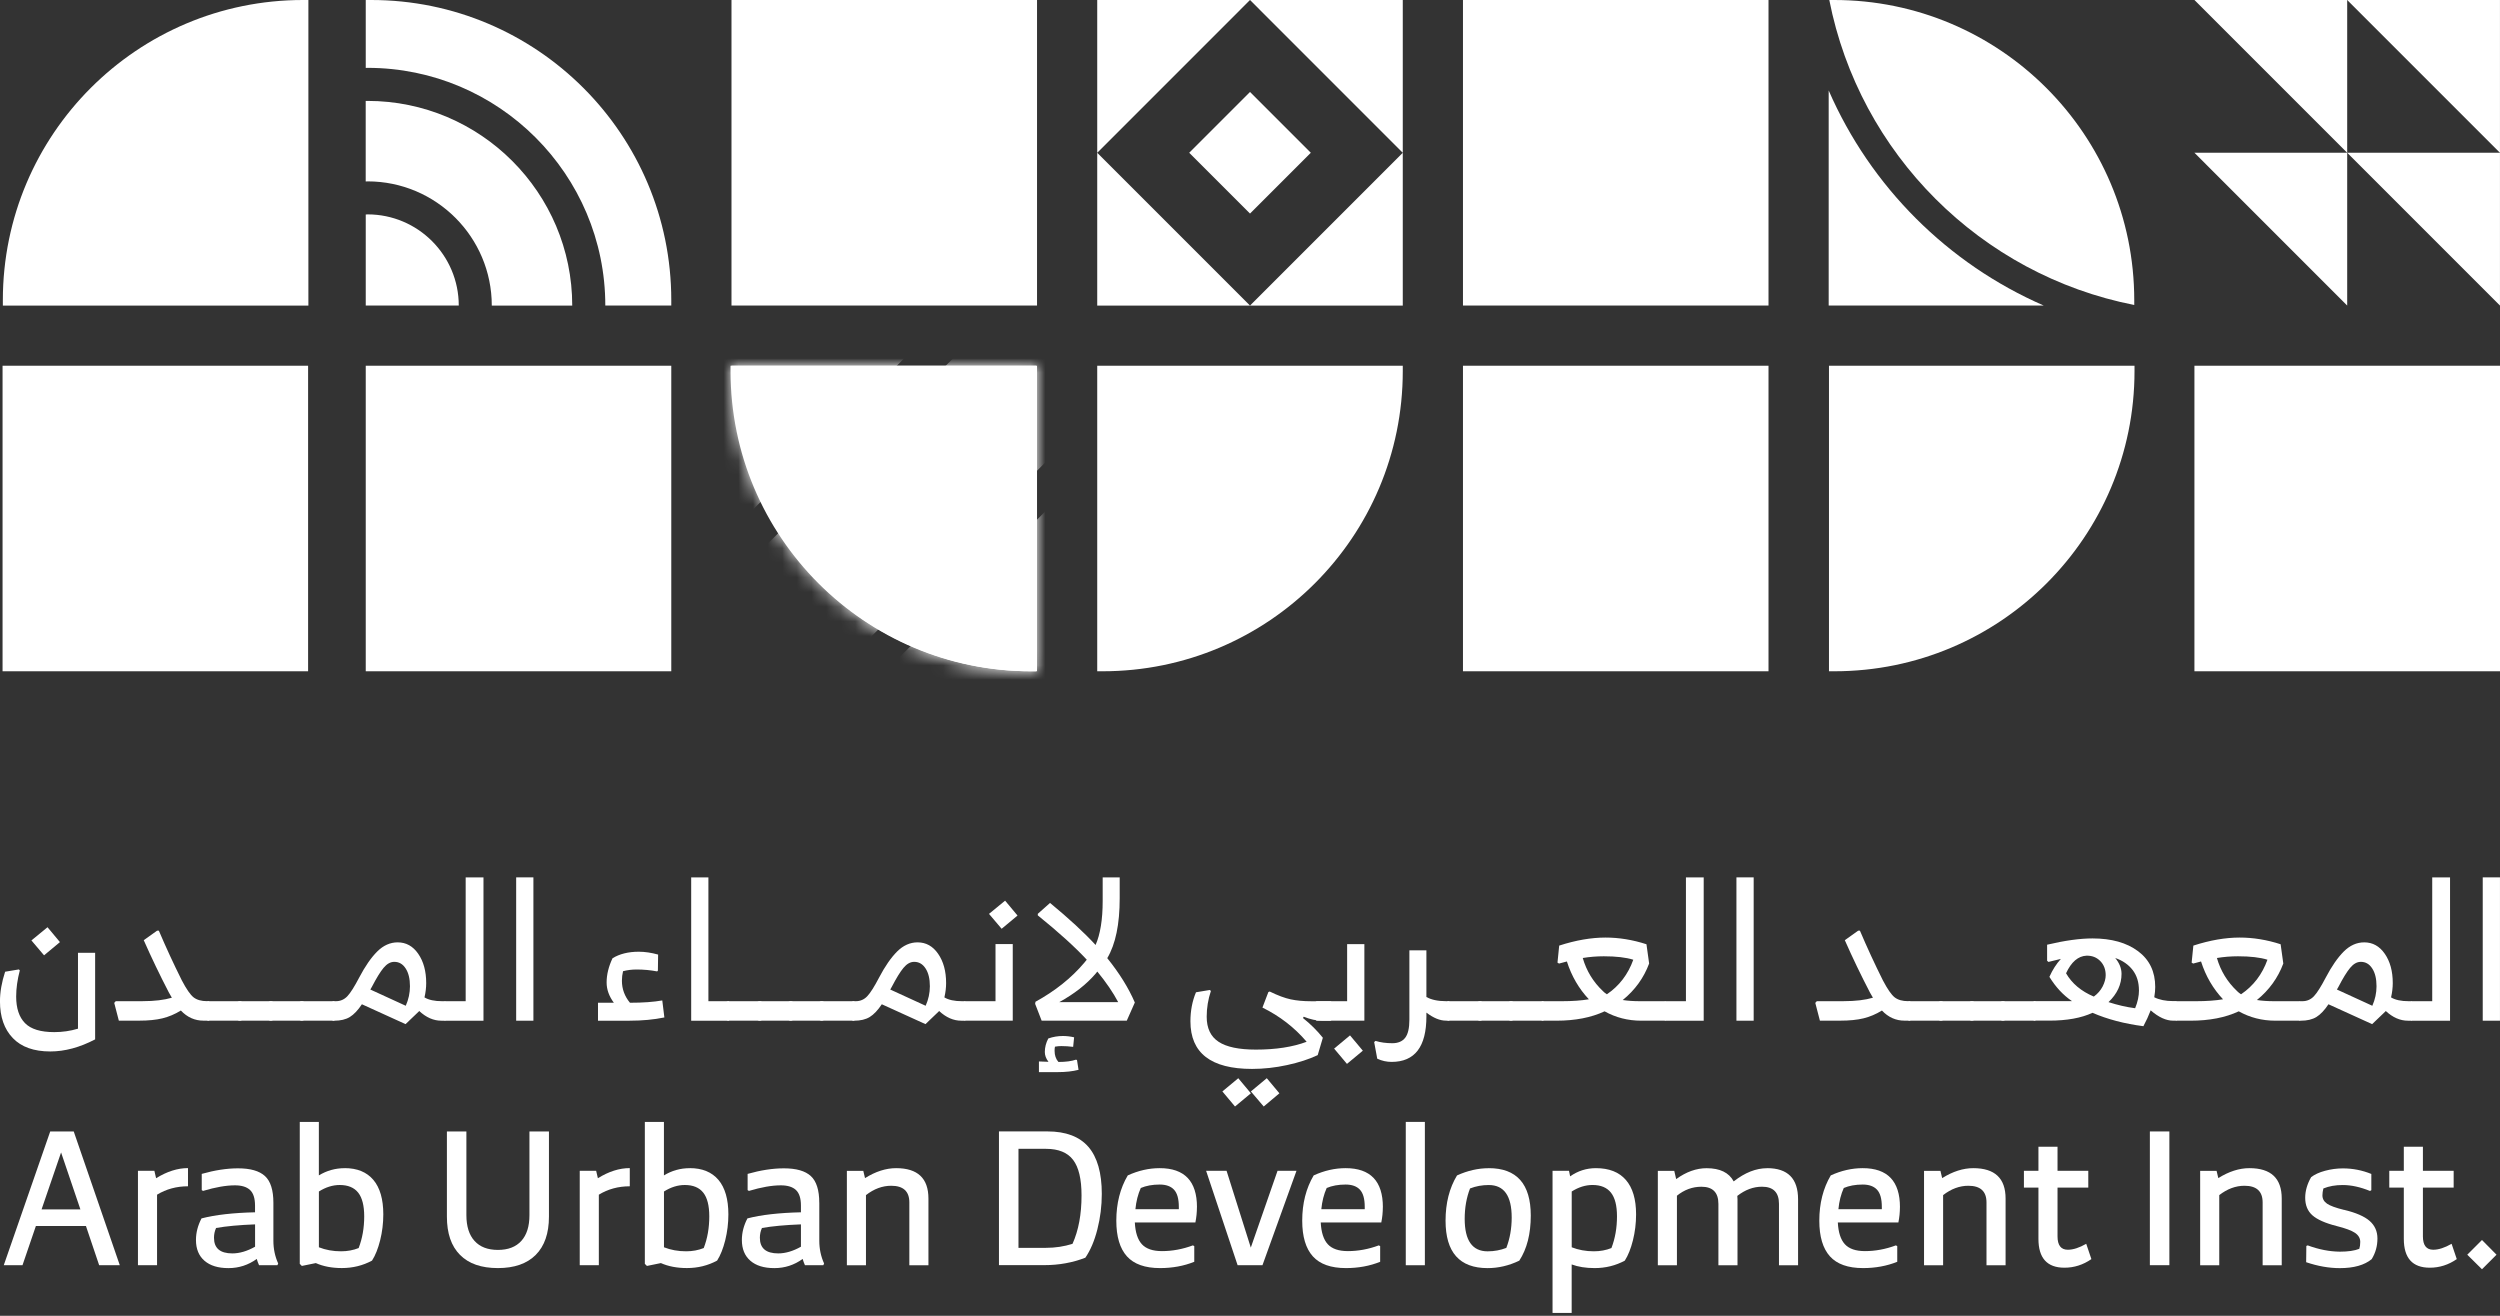 <svg width="171" height="90" viewBox="0 0 171 90" fill="none" xmlns="http://www.w3.org/2000/svg">
<rect x="0" y="0" width="171" height="90" fill="#333333" stroke="none"/>
<g id="Layer_1" clip-path="url(#clip0_8270_93120)">
<g id="Group">
<path id="Vector" d="M6.507 65.173V71.094C5.451 71.645 4.431 71.92 3.442 71.92C2.317 71.92 1.461 71.615 0.876 71.004C0.29 70.394 -0.002 69.558 -0.002 68.493C-0.002 67.865 0.115 67.189 0.35 66.466L1.291 66.309L1.356 66.374C1.191 67.002 1.106 67.6 1.106 68.165C1.106 68.966 1.308 69.571 1.709 69.981C2.109 70.392 2.777 70.597 3.71 70.597C4.27 70.597 4.811 70.519 5.334 70.362V65.173H6.497H6.507ZM3.012 65.343L2.149 64.325L3.25 63.422L4.1 64.44L3.015 65.343H3.012Z" fill="white"/>
<path id="Vector_2" d="M14.415 68.625V69.683L14.285 69.813H13.917C13.324 69.813 12.809 69.583 12.371 69.12C11.96 69.373 11.54 69.55 11.107 69.655C10.677 69.76 10.147 69.813 9.516 69.813H8.128L7.813 68.597L7.918 68.48H9.764C10.567 68.48 11.23 68.399 11.755 68.244L11.545 67.877C10.935 66.701 10.362 65.51 9.832 64.309L10.747 63.656H10.865C11.355 64.807 11.878 65.938 12.436 67.056C12.751 67.656 13.019 68.044 13.241 68.219C13.464 68.392 13.772 68.48 14.165 68.48H14.282L14.412 68.622L14.415 68.625Z" fill="white"/>
<path id="Vector_3" d="M14.282 68.481H16.404C16.526 68.481 16.586 68.54 16.586 68.663V69.631C16.586 69.754 16.526 69.814 16.404 69.814H14.282C14.159 69.814 14.1 69.754 14.1 69.631V68.663C14.1 68.54 14.159 68.481 14.282 68.481Z" fill="white"/>
<path id="Vector_4" d="M16.404 68.481H18.525C18.648 68.481 18.708 68.54 18.708 68.663V69.631C18.708 69.754 18.648 69.814 18.525 69.814H16.404C16.281 69.814 16.221 69.754 16.221 69.631V68.663C16.221 68.54 16.281 68.481 16.404 68.481Z" fill="white"/>
<path id="Vector_5" d="M18.525 68.481H20.646C20.769 68.481 20.829 68.54 20.829 68.663V69.631C20.829 69.754 20.769 69.814 20.646 69.814H18.525C18.402 69.814 18.342 69.754 18.342 69.631V68.663C18.342 68.54 18.402 68.481 18.525 68.481Z" fill="white"/>
<path id="Vector_6" d="M20.644 68.481H22.765C22.888 68.481 22.948 68.54 22.948 68.663V69.631C22.948 69.754 22.888 69.814 22.765 69.814H20.644C20.521 69.814 20.461 69.754 20.461 69.631V68.663C20.461 68.54 20.521 68.481 20.644 68.481Z" fill="white"/>
<path id="Vector_7" d="M30.568 68.625V69.686L30.438 69.816H30.188C29.657 69.816 29.15 69.596 28.669 69.148L28.657 69.175L27.741 70.051L24.754 68.692C24.484 69.1 24.209 69.39 23.929 69.563C23.648 69.733 23.296 69.816 22.868 69.816H22.763L22.633 69.621V68.705L22.763 68.482H22.973C23.286 68.482 23.548 68.367 23.764 68.137C23.979 67.907 24.246 67.482 24.569 66.864C24.972 66.096 25.382 65.503 25.8 65.085C26.22 64.667 26.686 64.457 27.201 64.457C27.776 64.457 28.247 64.717 28.607 65.24C28.97 65.763 29.152 66.431 29.152 67.241C29.152 67.564 29.112 67.889 29.035 68.222C29.322 68.397 29.725 68.482 30.24 68.482H30.436L30.566 68.627L30.568 68.625ZM25.332 67.684L27.754 68.795C27.946 68.36 28.041 67.914 28.041 67.462C28.041 66.949 27.944 66.541 27.746 66.241C27.551 65.938 27.291 65.79 26.968 65.79C26.706 65.79 26.463 65.928 26.235 66.203C26.008 66.476 25.742 66.911 25.435 67.504L25.33 67.687L25.332 67.684Z" fill="white"/>
<path id="Vector_8" d="M33.07 60.012V69.816H30.438L30.293 69.673V68.638L30.438 68.482H31.852V60.012H33.07Z" fill="white"/>
<path id="Vector_9" d="M36.485 60.012H35.306V69.816H36.485V60.012Z" fill="white"/>
<path id="Vector_10" d="M45.3 68.43L45.443 69.593C44.728 69.741 43.932 69.816 43.062 69.816H40.903V68.588H41.988C41.658 68.142 41.493 67.682 41.493 67.204C41.493 66.664 41.628 66.111 41.898 65.543C42.379 65.248 42.977 65.098 43.692 65.098C44.11 65.098 44.55 65.163 45.015 65.293L45 66.391L44.948 66.444C44.485 66.356 44.02 66.314 43.547 66.314C43.214 66.314 42.906 66.353 42.616 66.431C42.564 66.641 42.539 66.859 42.539 67.084C42.539 67.642 42.721 68.142 43.089 68.588C43.97 68.588 44.708 68.535 45.3 68.43Z" fill="white"/>
<path id="Vector_11" d="M49.974 68.64V69.671L49.844 69.816H47.277V60.012H48.455V68.482H49.844L49.974 68.64Z" fill="white"/>
<path id="Vector_12" d="M49.843 68.481H51.965C52.087 68.481 52.148 68.54 52.148 68.663V69.631C52.148 69.754 52.087 69.814 51.965 69.814H49.843C49.721 69.814 49.661 69.754 49.661 69.631V68.663C49.661 68.54 49.721 68.481 49.843 68.481Z" fill="white"/>
<path id="Vector_13" d="M51.965 68.481H54.086C54.209 68.481 54.269 68.54 54.269 68.663V69.631C54.269 69.754 54.209 69.814 54.086 69.814H51.965C51.842 69.814 51.782 69.754 51.782 69.631V68.663C51.782 68.54 51.842 68.481 51.965 68.481Z" fill="white"/>
<path id="Vector_14" d="M54.084 68.481H56.205C56.328 68.481 56.388 68.54 56.388 68.663V69.631C56.388 69.754 56.328 69.814 56.205 69.814H54.084C53.961 69.814 53.901 69.754 53.901 69.631V68.663C53.901 68.54 53.961 68.481 54.084 68.481Z" fill="white"/>
<path id="Vector_15" d="M56.205 68.481H58.327C58.449 68.481 58.509 68.54 58.509 68.663V69.631C58.509 69.754 58.449 69.814 58.327 69.814H56.205C56.083 69.814 56.023 69.754 56.023 69.631V68.663C56.023 68.54 56.083 68.481 56.205 68.481Z" fill="white"/>
<path id="Vector_16" d="M66.13 68.625V69.686L65.999 69.816H65.749C65.219 69.816 64.711 69.596 64.231 69.148L64.218 69.175L63.303 70.051L60.316 68.692C60.045 69.1 59.77 69.39 59.49 69.563C59.21 69.733 58.857 69.816 58.429 69.816H58.324L58.194 69.621V68.705L58.324 68.482H58.534C58.847 68.482 59.11 68.367 59.325 68.137C59.54 67.907 59.808 67.482 60.13 66.864C60.533 66.096 60.944 65.503 61.361 65.085C61.782 64.667 62.247 64.457 62.762 64.457C63.338 64.457 63.808 64.717 64.168 65.24C64.531 65.763 64.714 66.431 64.714 67.241C64.714 67.564 64.674 67.889 64.596 68.222C64.884 68.397 65.287 68.482 65.802 68.482H65.997L66.127 68.627L66.13 68.625ZM60.894 67.684L63.315 68.795C63.508 68.36 63.603 67.914 63.603 67.462C63.603 66.949 63.505 66.541 63.308 66.241C63.112 65.938 62.852 65.79 62.53 65.79C62.267 65.79 62.024 65.928 61.797 66.203C61.569 66.476 61.304 66.911 60.996 67.504L60.891 67.687L60.894 67.684Z" fill="white"/>
<path id="Vector_17" d="M68.093 64.573H69.272V69.814H65.999L65.817 69.631V68.625L65.999 68.483H68.093V64.575V64.573ZM68.511 63.527L67.648 62.509L68.749 61.605L69.599 62.624L68.514 63.527H68.511Z" fill="white"/>
<path id="Vector_18" d="M75.739 65.54C76.567 66.569 77.197 67.579 77.622 68.573L77.072 69.813H71.248L70.803 68.662L70.828 68.52C72.174 67.779 73.282 66.894 74.153 65.866L74.335 65.643C73.507 64.755 72.389 63.744 70.985 62.611V62.506L71.823 61.76C73.124 62.834 74.162 63.792 74.938 64.637C75.261 63.897 75.423 62.894 75.423 61.633V60.012H76.587V61.45C76.587 63.219 76.304 64.582 75.736 65.54M73.667 72.508L73.772 73.176C73.37 73.281 72.892 73.333 72.331 73.333H71.063V72.603L71.716 72.628C71.548 72.41 71.466 72.187 71.466 71.96C71.466 71.639 71.546 71.329 71.703 71.032C72.026 70.919 72.356 70.862 72.697 70.862C72.949 70.862 73.209 70.891 73.469 70.952L73.404 71.605C73.124 71.57 72.854 71.552 72.591 71.552C72.461 71.552 72.316 71.564 72.161 71.592C72.144 71.644 72.134 71.74 72.134 71.88C72.134 72.185 72.221 72.438 72.396 72.638C72.894 72.638 73.294 72.585 73.6 72.48L73.665 72.508H73.667ZM75.056 66.456L74.938 66.601C74.31 67.332 73.48 67.982 72.451 68.547H76.484C76.136 67.887 75.659 67.189 75.058 66.456" fill="white"/>
<path id="Vector_19" d="M91.151 68.626V69.699L91.021 69.816H90.406C90.038 69.816 89.63 69.724 89.175 69.544L89.123 69.634C89.638 70.044 90.091 70.492 90.483 70.982L90.131 72.17C89.538 72.451 88.84 72.676 88.037 72.851C87.234 73.026 86.433 73.114 85.64 73.114C82.828 73.114 81.425 72.028 81.425 69.859C81.425 69.143 81.55 68.48 81.805 67.872L82.748 67.715L82.826 67.78C82.633 68.355 82.538 68.943 82.538 69.546C82.538 70.329 82.808 70.902 83.351 71.257C83.891 71.615 84.742 71.793 85.905 71.793C87.266 71.793 88.422 71.615 89.375 71.257C88.545 70.282 87.536 69.501 86.351 68.918L86.756 67.857L86.849 67.82C87.399 68.09 87.877 68.268 88.282 68.355C88.687 68.443 89.153 68.485 89.675 68.485H91.024L91.154 68.63L91.151 68.626ZM84.697 73.749L85.56 74.782L84.474 75.685L83.611 74.654L84.697 73.751V73.749ZM86.648 73.749L87.511 74.782L86.438 75.685L85.56 74.654L86.646 73.751L86.648 73.749Z" fill="white"/>
<path id="Vector_20" d="M93.323 64.574V69.815H90.051L89.868 69.633V68.627L90.051 68.484H92.144V64.577H93.323V64.574ZM92.342 70.821L93.218 71.867L92.132 72.77L91.254 71.724L92.34 70.821H92.342Z" fill="white"/>
<path id="Vector_21" d="M99.242 68.624V69.682L99.112 69.812H98.902C98.491 69.812 98.046 69.629 97.566 69.262V69.524C97.566 71.598 96.773 72.634 95.184 72.634C94.844 72.634 94.516 72.561 94.203 72.414L93.993 71.276L94.086 71.198C94.426 71.303 94.811 71.356 95.237 71.356C95.629 71.356 95.922 71.231 96.115 70.983C96.307 70.735 96.402 70.323 96.402 69.747V65.004H97.566V68.194C97.906 68.386 98.356 68.481 98.914 68.481H99.109L99.239 68.624H99.242Z" fill="white"/>
<path id="Vector_22" d="M99.109 68.481H101.231C101.353 68.481 101.413 68.54 101.413 68.663V69.631C101.413 69.754 101.353 69.814 101.231 69.814H99.109C98.989 69.814 98.927 69.754 98.927 69.631V68.663C98.927 68.54 98.989 68.481 99.109 68.481Z" fill="white"/>
<path id="Vector_23" d="M101.231 68.481H103.352C103.475 68.481 103.535 68.54 103.535 68.663V69.631C103.535 69.754 103.475 69.814 103.352 69.814H101.231C101.108 69.814 101.048 69.754 101.048 69.631V68.663C101.048 68.54 101.108 68.481 101.231 68.481Z" fill="white"/>
<path id="Vector_24" d="M103.352 68.481H105.473C105.596 68.481 105.656 68.54 105.656 68.663V69.631C105.656 69.754 105.596 69.814 105.473 69.814H103.352C103.229 69.814 103.169 69.754 103.169 69.631V68.663C103.169 68.54 103.229 68.481 103.352 68.481Z" fill="white"/>
<path id="Vector_25" d="M114.034 68.665V69.633L113.904 69.815H112.256C111.347 69.815 110.514 69.6 109.754 69.175C108.838 69.603 107.742 69.815 106.467 69.815H105.471L105.341 69.645V68.665L105.471 68.482H106.844C107.545 68.482 108.155 68.439 108.678 68.352C107.998 67.629 107.495 66.766 107.175 65.765L106.637 65.908L106.532 65.843L106.649 64.679C107.785 64.311 108.841 64.129 109.816 64.129C110.742 64.129 111.675 64.281 112.618 64.587L112.801 65.905C112.433 66.891 111.833 67.721 110.995 68.402C111.335 68.454 111.723 68.482 112.16 68.482H113.902L114.032 68.665H114.034ZM111.718 65.645C111.212 65.487 110.539 65.41 109.701 65.41C109.203 65.41 108.723 65.45 108.26 65.527C108.513 66.408 108.976 67.166 109.649 67.801C109.726 67.879 109.814 67.949 109.911 68.009C110.757 67.434 111.36 66.646 111.718 65.642" fill="white"/>
<path id="Vector_26" d="M116.533 60.012V69.816H113.902L113.759 69.673V68.638L113.902 68.482H115.318V60.012H116.533Z" fill="white"/>
<path id="Vector_27" d="M119.951 60.012H118.772V69.816H119.951V60.012Z" fill="white"/>
<path id="Vector_28" d="M130.768 68.625V69.683L130.638 69.813H130.27C129.677 69.813 129.162 69.583 128.724 69.12C128.314 69.373 127.894 69.55 127.461 69.655C127.031 69.76 126.5 69.813 125.87 69.813H124.481L124.166 68.597L124.271 68.48H126.117C126.92 68.48 127.583 68.399 128.109 68.244L127.899 67.877C127.288 66.701 126.715 65.51 126.185 64.309L127.101 63.656H127.218C127.708 64.807 128.231 65.938 128.789 67.056C129.104 67.656 129.372 68.044 129.595 68.219C129.817 68.392 130.125 68.48 130.518 68.48H130.635L130.766 68.622L130.768 68.625Z" fill="white"/>
<path id="Vector_29" d="M130.638 68.481H132.759C132.882 68.481 132.942 68.54 132.942 68.663V69.631C132.942 69.754 132.882 69.814 132.759 69.814H130.638C130.515 69.814 130.455 69.754 130.455 69.631V68.663C130.455 68.54 130.515 68.481 130.638 68.481Z" fill="white"/>
<path id="Vector_30" d="M132.759 68.481H134.881C135.003 68.481 135.063 68.54 135.063 68.663V69.631C135.063 69.754 135.003 69.814 134.881 69.814H132.759C132.637 69.814 132.577 69.754 132.577 69.631V68.663C132.577 68.54 132.637 68.481 132.759 68.481Z" fill="white"/>
<path id="Vector_31" d="M134.878 68.481H137C137.122 68.481 137.182 68.54 137.182 68.663V69.631C137.182 69.754 137.122 69.814 137 69.814H134.878C134.756 69.814 134.696 69.754 134.696 69.631V68.663C134.696 68.54 134.756 68.481 134.878 68.481Z" fill="white"/>
<path id="Vector_32" d="M137 68.481H139.121C139.244 68.481 139.304 68.54 139.304 68.663V69.631C139.304 69.754 139.244 69.814 139.121 69.814H137C136.877 69.814 136.817 69.754 136.817 69.631V68.663C136.817 68.54 136.877 68.481 137 68.481Z" fill="white"/>
<path id="Vector_33" d="M148.98 68.623V69.684L148.85 69.814H148.64C148.16 69.814 147.649 69.579 147.106 69.108C146.966 69.474 146.801 69.836 146.609 70.192C145.318 70.026 144.157 69.721 143.126 69.276C142.358 69.634 141.373 69.811 140.169 69.811H139.121L138.991 69.641V68.66L139.121 68.478H141.725C141.122 68.068 140.607 67.515 140.179 66.817C140.387 66.347 140.65 65.936 140.965 65.588L140.114 65.796L140.022 65.716V64.618C141.245 64.33 142.278 64.188 143.124 64.188C144.425 64.188 145.465 64.48 146.246 65.063C147.026 65.646 147.417 66.462 147.417 67.507C147.417 67.717 147.397 67.953 147.352 68.213C147.699 68.388 148.132 68.475 148.648 68.475H148.845L148.975 68.618L148.98 68.623ZM143.219 68.165C143.482 67.973 143.682 67.742 143.822 67.472C143.959 67.202 144.029 66.944 144.029 66.702C144.029 66.309 143.904 65.986 143.657 65.734C143.406 65.481 143.096 65.361 142.719 65.368C142.143 65.393 141.678 65.796 141.318 66.572C141.718 67.267 142.351 67.8 143.214 68.165M146.303 67.735C146.303 67.187 146.161 66.724 145.873 66.349C145.583 65.974 145.188 65.701 144.68 65.526C144.97 65.874 145.113 66.236 145.113 66.612C145.113 67.335 144.815 67.98 144.222 68.545C144.842 68.746 145.448 68.886 146.043 68.963C146.218 68.538 146.306 68.128 146.306 67.735" fill="white"/>
<path id="Vector_34" d="M157.411 68.665V69.633L157.281 69.815H155.632C154.724 69.815 153.891 69.6 153.131 69.175C152.215 69.603 151.119 69.815 149.843 69.815H148.848L148.718 69.645V68.665L148.848 68.482H150.221C150.922 68.482 151.532 68.439 152.055 68.352C151.374 67.629 150.871 66.766 150.551 65.765L150.013 65.908L149.908 65.843L150.026 64.679C151.162 64.311 152.217 64.129 153.193 64.129C154.119 64.129 155.052 64.281 155.995 64.587L156.178 65.905C155.81 66.891 155.209 67.721 154.371 68.402C154.712 68.454 155.099 68.482 155.537 68.482H157.278L157.408 68.665H157.411ZM155.094 65.645C154.589 65.487 153.916 65.41 153.078 65.41C152.58 65.41 152.1 65.45 151.637 65.527C151.89 66.408 152.352 67.166 153.025 67.801C153.103 67.879 153.191 67.949 153.288 68.009C154.134 67.434 154.737 66.646 155.094 65.642" fill="white"/>
<path id="Vector_35" d="M165.081 68.625V69.686L164.951 69.816H164.701C164.17 69.816 163.663 69.596 163.182 69.148L163.17 69.175L162.254 70.051L159.267 68.692C158.997 69.1 158.722 69.39 158.442 69.563C158.161 69.733 157.809 69.816 157.381 69.816H157.276L157.146 69.621V68.705L157.276 68.482H157.483C157.799 68.482 158.061 68.367 158.277 68.137C158.492 67.907 158.759 67.482 159.082 66.864C159.485 66.096 159.895 65.503 160.313 65.085C160.733 64.667 161.198 64.457 161.714 64.457C162.289 64.457 162.76 64.717 163.12 65.24C163.483 65.763 163.665 66.431 163.665 67.241C163.665 67.564 163.625 67.889 163.548 68.222C163.835 68.397 164.238 68.482 164.753 68.482H164.948L165.079 68.627L165.081 68.625ZM159.845 67.684L162.267 68.795C162.459 68.36 162.554 67.914 162.554 67.462C162.554 66.949 162.457 66.541 162.259 66.241C162.064 65.938 161.804 65.79 161.481 65.79C161.218 65.79 160.976 65.928 160.748 66.203C160.521 66.476 160.255 66.911 159.948 67.504L159.843 67.687L159.845 67.684Z" fill="white"/>
<path id="Vector_36" d="M167.583 60.012V69.816H164.951L164.806 69.673V68.638L164.951 68.482H166.364V60.012H167.583Z" fill="white"/>
<path id="Vector_37" d="M170.998 60.012H169.819V69.816H170.998V60.012Z" fill="white"/>
<path id="Vector_38" d="M5.879 83.86H2.454L1.539 86.539H0.258L3.435 77.391H5.043L8.193 86.539H6.782L5.879 83.86ZM5.499 82.722L4.178 78.827L2.844 82.722H5.499Z" fill="white"/>
<path id="Vector_39" d="M12.859 79.901V81.142C12.076 81.142 11.368 81.334 10.742 81.717V86.54H9.436V80.084H10.56L10.677 80.591C11.418 80.131 12.146 79.898 12.859 79.898" fill="white"/>
<path id="Vector_40" d="M18.7 82.266V84.867C18.7 85.425 18.81 85.943 19.028 86.423L18.975 86.541H17.72C17.659 86.411 17.607 86.266 17.562 86.111C16.986 86.528 16.341 86.739 15.628 86.739C14.915 86.739 14.375 86.571 13.987 86.236C13.599 85.901 13.404 85.428 13.404 84.817C13.404 84.312 13.532 83.819 13.784 83.339C14.725 83.094 15.946 82.956 17.444 82.921V82.463C17.444 81.968 17.332 81.613 17.104 81.398C16.879 81.185 16.534 81.077 16.073 81.077C15.463 81.077 14.735 81.205 13.889 81.458L13.799 81.405V80.294C14.687 80.042 15.515 79.914 16.281 79.914C17.127 79.914 17.739 80.089 18.125 80.444C18.508 80.797 18.7 81.405 18.7 82.268M15.891 85.733C16.386 85.733 16.906 85.58 17.447 85.275V83.747C16.358 83.789 15.468 83.872 14.78 83.994C14.685 84.202 14.637 84.425 14.637 84.662C14.637 85.378 15.055 85.733 15.893 85.733" fill="white"/>
<path id="Vector_41" d="M23.576 79.9C24.429 79.9 25.082 80.168 25.537 80.703C25.99 81.239 26.218 82.027 26.218 83.062C26.218 83.673 26.145 84.263 26.003 84.834C25.86 85.404 25.675 85.869 25.447 86.225C24.819 86.565 24.131 86.735 23.381 86.735C22.7 86.735 22.11 86.62 21.602 86.395L20.646 86.59L20.504 86.447V76.738H21.81V80.398C22.35 80.068 22.938 79.903 23.576 79.903M24.532 85.367C24.784 84.714 24.912 83.991 24.912 83.198C24.912 82.467 24.774 81.924 24.499 81.576C24.224 81.229 23.803 81.054 23.238 81.054C22.758 81.054 22.285 81.201 21.812 81.499V85.314C22.275 85.497 22.78 85.589 23.328 85.589C23.764 85.589 24.164 85.514 24.532 85.367Z" fill="white"/>
<path id="Vector_42" d="M34.058 86.737C32.925 86.737 32.059 86.437 31.464 85.834C30.866 85.233 30.568 84.363 30.568 83.219V77.391H31.901V83.115C31.901 83.882 32.087 84.47 32.457 84.878C32.827 85.288 33.36 85.494 34.058 85.494C34.756 85.494 35.289 85.288 35.659 84.878C36.029 84.47 36.214 83.882 36.214 83.115V77.391H37.548V83.219C37.548 84.36 37.245 85.233 36.645 85.834C36.042 86.437 35.181 86.737 34.056 86.737" fill="white"/>
<path id="Vector_43" d="M43.077 79.901V81.142C42.294 81.142 41.586 81.334 40.96 81.717V86.54H39.654V80.084H40.777L40.895 80.591C41.636 80.131 42.364 79.898 43.077 79.898" fill="white"/>
<path id="Vector_44" d="M47.179 79.9C48.032 79.9 48.685 80.168 49.141 80.703C49.593 81.239 49.821 82.027 49.821 83.062C49.821 83.673 49.748 84.263 49.606 84.834C49.463 85.404 49.278 85.869 49.05 86.225C48.423 86.565 47.735 86.735 46.984 86.735C46.304 86.735 45.713 86.62 45.205 86.395L44.25 86.59L44.107 86.447V76.738H45.413V80.398C45.953 80.068 46.541 79.903 47.179 79.903M48.135 85.367C48.388 84.714 48.515 83.991 48.515 83.198C48.515 82.467 48.378 81.924 48.102 81.576C47.827 81.229 47.407 81.054 46.842 81.054C46.361 81.054 45.888 81.201 45.416 81.499V85.314C45.878 85.497 46.384 85.589 46.932 85.589C47.367 85.589 47.767 85.514 48.135 85.367Z" fill="white"/>
<path id="Vector_45" d="M56.04 82.266V84.867C56.04 85.425 56.15 85.943 56.368 86.423L56.315 86.541H55.059C54.999 86.411 54.947 86.266 54.902 86.111C54.327 86.528 53.681 86.739 52.968 86.739C52.255 86.739 51.715 86.571 51.327 86.236C50.939 85.901 50.744 85.428 50.744 84.817C50.744 84.312 50.872 83.819 51.124 83.339C52.065 83.094 53.286 82.956 54.784 82.921V82.463C54.784 81.968 54.672 81.613 54.444 81.398C54.219 81.185 53.874 81.077 53.411 81.077C52.8 81.077 52.072 81.205 51.227 81.458L51.137 81.405V80.294C52.025 80.042 52.853 79.914 53.619 79.914C54.464 79.914 55.077 80.089 55.462 80.444C55.845 80.797 56.038 81.405 56.038 82.268M53.228 85.733C53.724 85.733 54.244 85.58 54.784 85.275V83.747C53.696 83.789 52.806 83.872 52.118 83.994C52.023 84.202 51.975 84.425 51.975 84.662C51.975 85.378 52.393 85.733 53.231 85.733" fill="white"/>
<path id="Vector_46" d="M61.296 79.902C62.77 79.902 63.505 80.595 63.505 81.981V86.544H62.199V82.244C62.199 81.486 61.784 81.106 60.959 81.106C60.356 81.106 59.78 81.318 59.232 81.746V86.544H57.926V80.088H59.05L59.167 80.583C59.89 80.13 60.601 79.902 61.296 79.902Z" fill="white"/>
<path id="Vector_47" d="M68.329 77.389H71.648C72.904 77.389 73.837 77.742 74.448 78.447C75.055 79.153 75.363 80.226 75.363 81.662C75.363 82.49 75.261 83.298 75.061 84.086C74.86 84.877 74.585 85.522 74.237 86.028C73.357 86.368 72.424 86.535 71.441 86.535H68.329V77.387V77.389ZM73.362 85.074C73.772 84.159 73.977 83.058 73.977 81.767C73.977 80.651 73.785 79.841 73.402 79.338C73.019 78.833 72.399 78.58 71.546 78.58H69.664V85.352H71.546C72.181 85.352 72.787 85.26 73.362 85.077" fill="white"/>
<path id="Vector_48" d="M81.87 82.569C81.87 82.917 81.835 83.267 81.765 83.615H77.622C77.657 84.295 77.817 84.791 78.105 85.106C78.395 85.419 78.851 85.576 79.478 85.576C80.184 85.576 80.889 85.446 81.595 85.183L81.688 85.236V86.307C80.972 86.594 80.194 86.737 79.348 86.737C78.32 86.737 77.565 86.469 77.082 85.934C76.599 85.396 76.356 84.585 76.356 83.495C76.356 82.311 76.619 81.278 77.139 80.398C77.862 80.067 78.59 79.902 79.323 79.902C81.022 79.902 81.873 80.79 81.873 82.569M80.632 82.712V82.554C80.632 82.004 80.524 81.614 80.304 81.376C80.086 81.141 79.759 81.023 79.323 81.023C78.828 81.023 78.395 81.103 78.03 81.258C77.837 81.686 77.715 82.169 77.662 82.709H80.629L80.632 82.712Z" fill="white"/>
<path id="Vector_49" d="M88.68 80.082L86.353 86.539H84.652L82.498 80.082H83.897L85.555 85.336L87.384 80.082H88.68Z" fill="white"/>
<path id="Vector_50" d="M94.586 82.569C94.586 82.917 94.551 83.267 94.481 83.615H90.338C90.373 84.295 90.533 84.791 90.821 85.106C91.111 85.419 91.567 85.576 92.195 85.576C92.9 85.576 93.606 85.446 94.311 85.183L94.403 85.236V86.307C93.688 86.594 92.91 86.737 92.064 86.737C91.036 86.737 90.281 86.469 89.798 85.934C89.315 85.396 89.072 84.585 89.072 83.495C89.072 82.311 89.335 81.278 89.856 80.398C90.579 80.067 91.306 79.902 92.039 79.902C93.738 79.902 94.589 80.79 94.589 82.569M93.348 82.712V82.554C93.348 82.004 93.24 81.614 93.02 81.376C92.802 81.141 92.475 81.023 92.039 81.023C91.544 81.023 91.111 81.103 90.746 81.258C90.553 81.686 90.431 82.169 90.378 82.709H93.345L93.348 82.712Z" fill="white"/>
<path id="Vector_51" d="M97.461 76.738H96.155V86.542H97.461V76.738Z" fill="white"/>
<path id="Vector_52" d="M101.829 79.902C103.745 79.902 104.705 80.983 104.705 83.144C104.705 84.4 104.443 85.426 103.92 86.229C103.214 86.569 102.491 86.739 101.751 86.739C99.835 86.739 98.876 85.659 98.876 83.497C98.876 82.294 99.137 81.263 99.66 80.4C100.383 80.07 101.106 79.905 101.829 79.905M103.032 85.356C103.274 84.728 103.4 84.035 103.4 83.277C103.4 81.796 102.877 81.056 101.831 81.056C101.378 81.056 100.95 81.133 100.55 81.291C100.307 81.919 100.185 82.609 100.185 83.37C100.185 84.851 100.708 85.591 101.753 85.591C102.206 85.591 102.634 85.511 103.034 85.356" fill="white"/>
<path id="Vector_53" d="M109.161 79.902C110.059 79.902 110.74 80.17 111.207 80.705C111.675 81.241 111.908 82.029 111.908 83.064C111.908 83.675 111.835 84.265 111.693 84.836C111.55 85.406 111.365 85.871 111.137 86.227C110.509 86.567 109.821 86.737 109.071 86.737C108.471 86.737 107.948 86.654 107.502 86.487V89.806H106.194V80.082H107.32L107.397 80.463C107.928 80.088 108.516 79.902 109.163 79.902M110.222 85.366C110.474 84.713 110.602 83.99 110.602 83.197C110.602 82.467 110.464 81.924 110.189 81.576C109.914 81.228 109.494 81.053 108.928 81.053C108.448 81.053 107.975 81.201 107.505 81.498V85.314C107.965 85.496 108.473 85.589 109.021 85.589C109.456 85.589 109.856 85.514 110.224 85.366" fill="white"/>
<path id="Vector_54" d="M120.871 79.902C122.282 79.902 122.988 80.613 122.988 82.031V86.542H121.682V82.347C121.682 81.561 121.294 81.171 120.519 81.171C119.933 81.171 119.373 81.378 118.832 81.799L118.845 82.034V86.544H117.539V82.349C117.539 81.564 117.151 81.173 116.376 81.173C115.765 81.173 115.208 81.378 114.702 81.786V86.544H113.396V80.088H114.52L114.65 80.65C115.338 80.153 116.031 79.905 116.729 79.905C117.644 79.905 118.262 80.205 118.585 80.808C119.353 80.205 120.113 79.905 120.874 79.905" fill="white"/>
<path id="Vector_55" d="M129.955 82.569C129.955 82.917 129.92 83.267 129.85 83.615H125.707C125.742 84.295 125.902 84.791 126.19 85.106C126.48 85.419 126.935 85.576 127.563 85.576C128.269 85.576 128.974 85.446 129.68 85.183L129.772 85.236V86.307C129.057 86.594 128.279 86.737 127.433 86.737C126.405 86.737 125.65 86.469 125.167 85.934C124.684 85.396 124.441 84.585 124.441 83.495C124.441 82.311 124.704 81.278 125.224 80.398C125.947 80.067 126.675 79.902 127.408 79.902C129.107 79.902 129.957 80.79 129.957 82.569M128.717 82.712V82.554C128.717 82.004 128.609 81.614 128.389 81.376C128.171 81.141 127.844 81.023 127.408 81.023C126.913 81.023 126.48 81.103 126.115 81.258C125.922 81.686 125.8 82.169 125.747 82.709H128.714L128.717 82.712Z" fill="white"/>
<path id="Vector_56" d="M134.973 79.902C136.447 79.902 137.182 80.595 137.182 81.981V86.544H135.876V82.244C135.876 81.486 135.461 81.106 134.636 81.106C134.035 81.106 133.46 81.318 132.909 81.746V86.544H131.604V80.088H132.727L132.844 80.583C133.567 80.13 134.278 79.902 134.973 79.902Z" fill="white"/>
<path id="Vector_57" d="M142.699 85.077L143.051 86.123C142.486 86.515 141.87 86.711 141.208 86.711C140.022 86.711 139.429 86.053 139.429 84.737V81.234H138.436V80.084H139.429V78.438H140.735V80.084H142.839V81.234H140.735V84.569C140.735 85.177 140.97 85.482 141.44 85.482C141.808 85.482 142.223 85.347 142.696 85.077" fill="white"/>
<path id="Vector_58" d="M148.385 77.391H147.051V86.539H148.385V77.391Z" fill="white"/>
<path id="Vector_59" d="M153.861 79.902C155.335 79.902 156.07 80.595 156.07 81.981V86.544H154.764V82.244C154.764 81.486 154.349 81.106 153.523 81.106C152.923 81.106 152.348 81.318 151.797 81.746V86.544H150.491V80.088H151.615L151.732 80.583C152.455 80.13 153.166 79.902 153.861 79.902Z" fill="white"/>
<path id="Vector_60" d="M160.33 82.752C161.141 82.945 161.724 83.198 162.082 83.51C162.439 83.823 162.617 84.226 162.617 84.714C162.617 85.227 162.487 85.697 162.224 86.125C161.729 86.535 161.001 86.74 160.043 86.74C159.302 86.74 158.537 86.605 157.741 86.335L157.754 85.222L157.846 85.184C158.604 85.464 159.337 85.607 160.043 85.614C160.611 85.614 161.053 85.549 161.376 85.419C161.419 85.289 161.441 85.132 161.441 84.949C161.441 84.696 161.321 84.489 161.081 84.326C160.841 84.166 160.425 84.011 159.833 83.863C159.047 83.663 158.492 83.415 158.166 83.125C157.839 82.832 157.676 82.435 157.676 81.929C157.676 81.459 157.811 80.989 158.081 80.518C158.317 80.336 158.634 80.188 159.034 80.081C159.435 79.973 159.84 79.918 160.25 79.918C160.931 79.918 161.579 80.046 162.199 80.298V81.409L162.107 81.462C161.444 81.191 160.821 81.056 160.238 81.056C159.742 81.056 159.302 81.134 158.919 81.291C158.877 81.464 158.854 81.622 158.854 81.762C158.854 81.997 158.959 82.187 159.17 82.332C159.377 82.475 159.765 82.617 160.333 82.757" fill="white"/>
<path id="Vector_61" d="M167.69 85.077L168.043 86.123C167.478 86.515 166.862 86.711 166.199 86.711C165.014 86.711 164.421 86.053 164.421 84.737V81.234H163.427V80.084H164.421V78.438H165.727V80.084H167.83V81.234H165.727V84.569C165.727 85.177 165.962 85.482 166.432 85.482C166.8 85.482 167.215 85.347 167.688 85.077" fill="white"/>
<path id="Vector_62" d="M169.767 86.818L168.761 85.822L169.767 84.816L170.762 85.822L169.767 86.818Z" fill="white"/>
<path id="Vector_63" d="M0.195 20.902H21.094V0H20.727C9.389 0 0.195 9.194 0.195 20.531V20.899V20.902Z" fill="white"/>
<path id="Vector_64" d="M33.638 20.902C33.638 16.216 29.828 12.406 25.142 12.406C25.099 12.406 25.059 12.411 25.014 12.414V6.905C25.057 6.905 25.099 6.902 25.142 6.902C32.86 6.902 39.141 13.182 39.141 20.902H33.638Z" fill="white"/>
<path id="Vector_65" d="M25.017 14.672C25.059 14.672 25.099 14.664 25.144 14.664C28.582 14.664 31.379 17.461 31.379 20.898H25.017V14.669V14.672Z" fill="white"/>
<path id="Vector_66" d="M41.403 20.902C41.403 11.935 34.108 4.641 25.142 4.641C25.099 4.641 25.059 4.643 25.017 4.646V0H25.385C36.725 0 45.916 9.194 45.916 20.531V20.899H41.403V20.902Z" fill="white"/>
<path id="Vector_67" d="M171 25.016H150.099V45.915H171V25.016Z" fill="white"/>
<path id="Vector_68" d="M170.998 10.45V0H160.548L170.998 10.45Z" fill="white"/>
<path id="Vector_69" d="M170.998 20.901V10.449H160.548L170.998 20.901Z" fill="white"/>
<path id="Vector_70" d="M160.548 10.45V0H150.099L160.548 10.45Z" fill="white"/>
<path id="Vector_71" d="M160.548 20.901V10.449H150.099L160.548 20.901Z" fill="white"/>
<path id="Vector_72" d="M120.966 0H100.067V20.899H120.966V0Z" fill="white"/>
<g id="Group 315">
<path id="Vector_73" d="M125.082 6.188V20.9H139.794C133.22 18.038 127.944 12.762 125.082 6.188Z" fill="white"/>
<path id="Vector_74" d="M145.983 20.861V20.534C145.983 9.194 136.79 0 125.452 0H125.124C127.188 10.515 135.469 18.798 145.983 20.861Z" fill="white"/>
</g>
<path id="Vector_75" d="M125.102 25.016H146.001V25.383C146.001 36.724 136.81 45.915 125.469 45.915H125.102V25.016Z" fill="white"/>
<path id="Vector_76" d="M50.034 25.016V25.383C50.034 36.721 59.227 45.915 70.565 45.915H70.933V25.016H50.034Z" fill="white"/>
<g id="Clip path group">
<mask id="mask0_8270_93120" style="mask-type:luminance" maskUnits="userSpaceOnUse" x="50" y="25" width="21" height="21">
<g id="clippath">
<path id="Vector_77" d="M50.031 25.016V25.383C50.031 36.721 59.225 45.915 70.565 45.915H70.933V25.016H50.034H50.031Z" fill="white"/>
</g>
</mask>
<g mask="url(#mask0_8270_93120)">
<g id="Group_2">
<path id="Vector_78" d="M49.453 40.249V46.493H56.638L71.513 31.618V24.434H65.269L49.453 40.249Z" fill="white"/>
<path id="Vector_79" d="M71.506 46.493L71.513 46.485V34.965L59.986 46.493H71.506Z" fill="white"/>
<path id="Vector_80" d="M49.453 36.902L61.922 24.434H49.453V36.902Z" fill="white"/>
</g>
</g>
</g>
<path id="Vector_81" d="M75.05 25.016H95.95V25.383C95.95 36.724 86.758 45.915 75.418 45.915H75.05V25.016Z" fill="white"/>
<path id="Vector_82" d="M70.868 25.016H49.969V25.383C49.969 36.724 59.16 45.915 70.5 45.915H70.868V25.016Z" fill="white"/>
<path id="Vector_83" d="M45.916 25.016H25.017V45.915H45.916V25.016Z" fill="white"/>
<path id="Vector_84" d="M21.074 25.016H0.175V45.915H21.074V25.016Z" fill="white"/>
<path id="Vector_85" d="M95.95 20.901V10.449L85.5 20.901H95.95Z" fill="white"/>
<path id="Vector_86" d="M75.05 0V10.452L85.5 0H75.05Z" fill="white"/>
<path id="Vector_87" d="M75.05 20.901H85.5L75.05 10.449V20.901Z" fill="white"/>
<path id="Vector_88" d="M85.5 0L95.95 10.452V0H85.5Z" fill="white"/>
<path id="Vector_89" d="M85.501 6.29L81.342 10.449L85.501 14.608L89.66 10.449L85.501 6.29Z" fill="white"/>
</g>
<path id="Vector_90" d="M70.933 0H50.034V20.899H70.933V0Z" fill="white"/>
<path id="Vector_91" d="M120.966 25.016H100.067V45.915H120.966V25.016Z" fill="white"/>
</g>
<defs>
<clipPath id="clip0_8270_93120">
<rect width="171" height="89.808" fill="white"/>
</clipPath>
</defs>
</svg>
